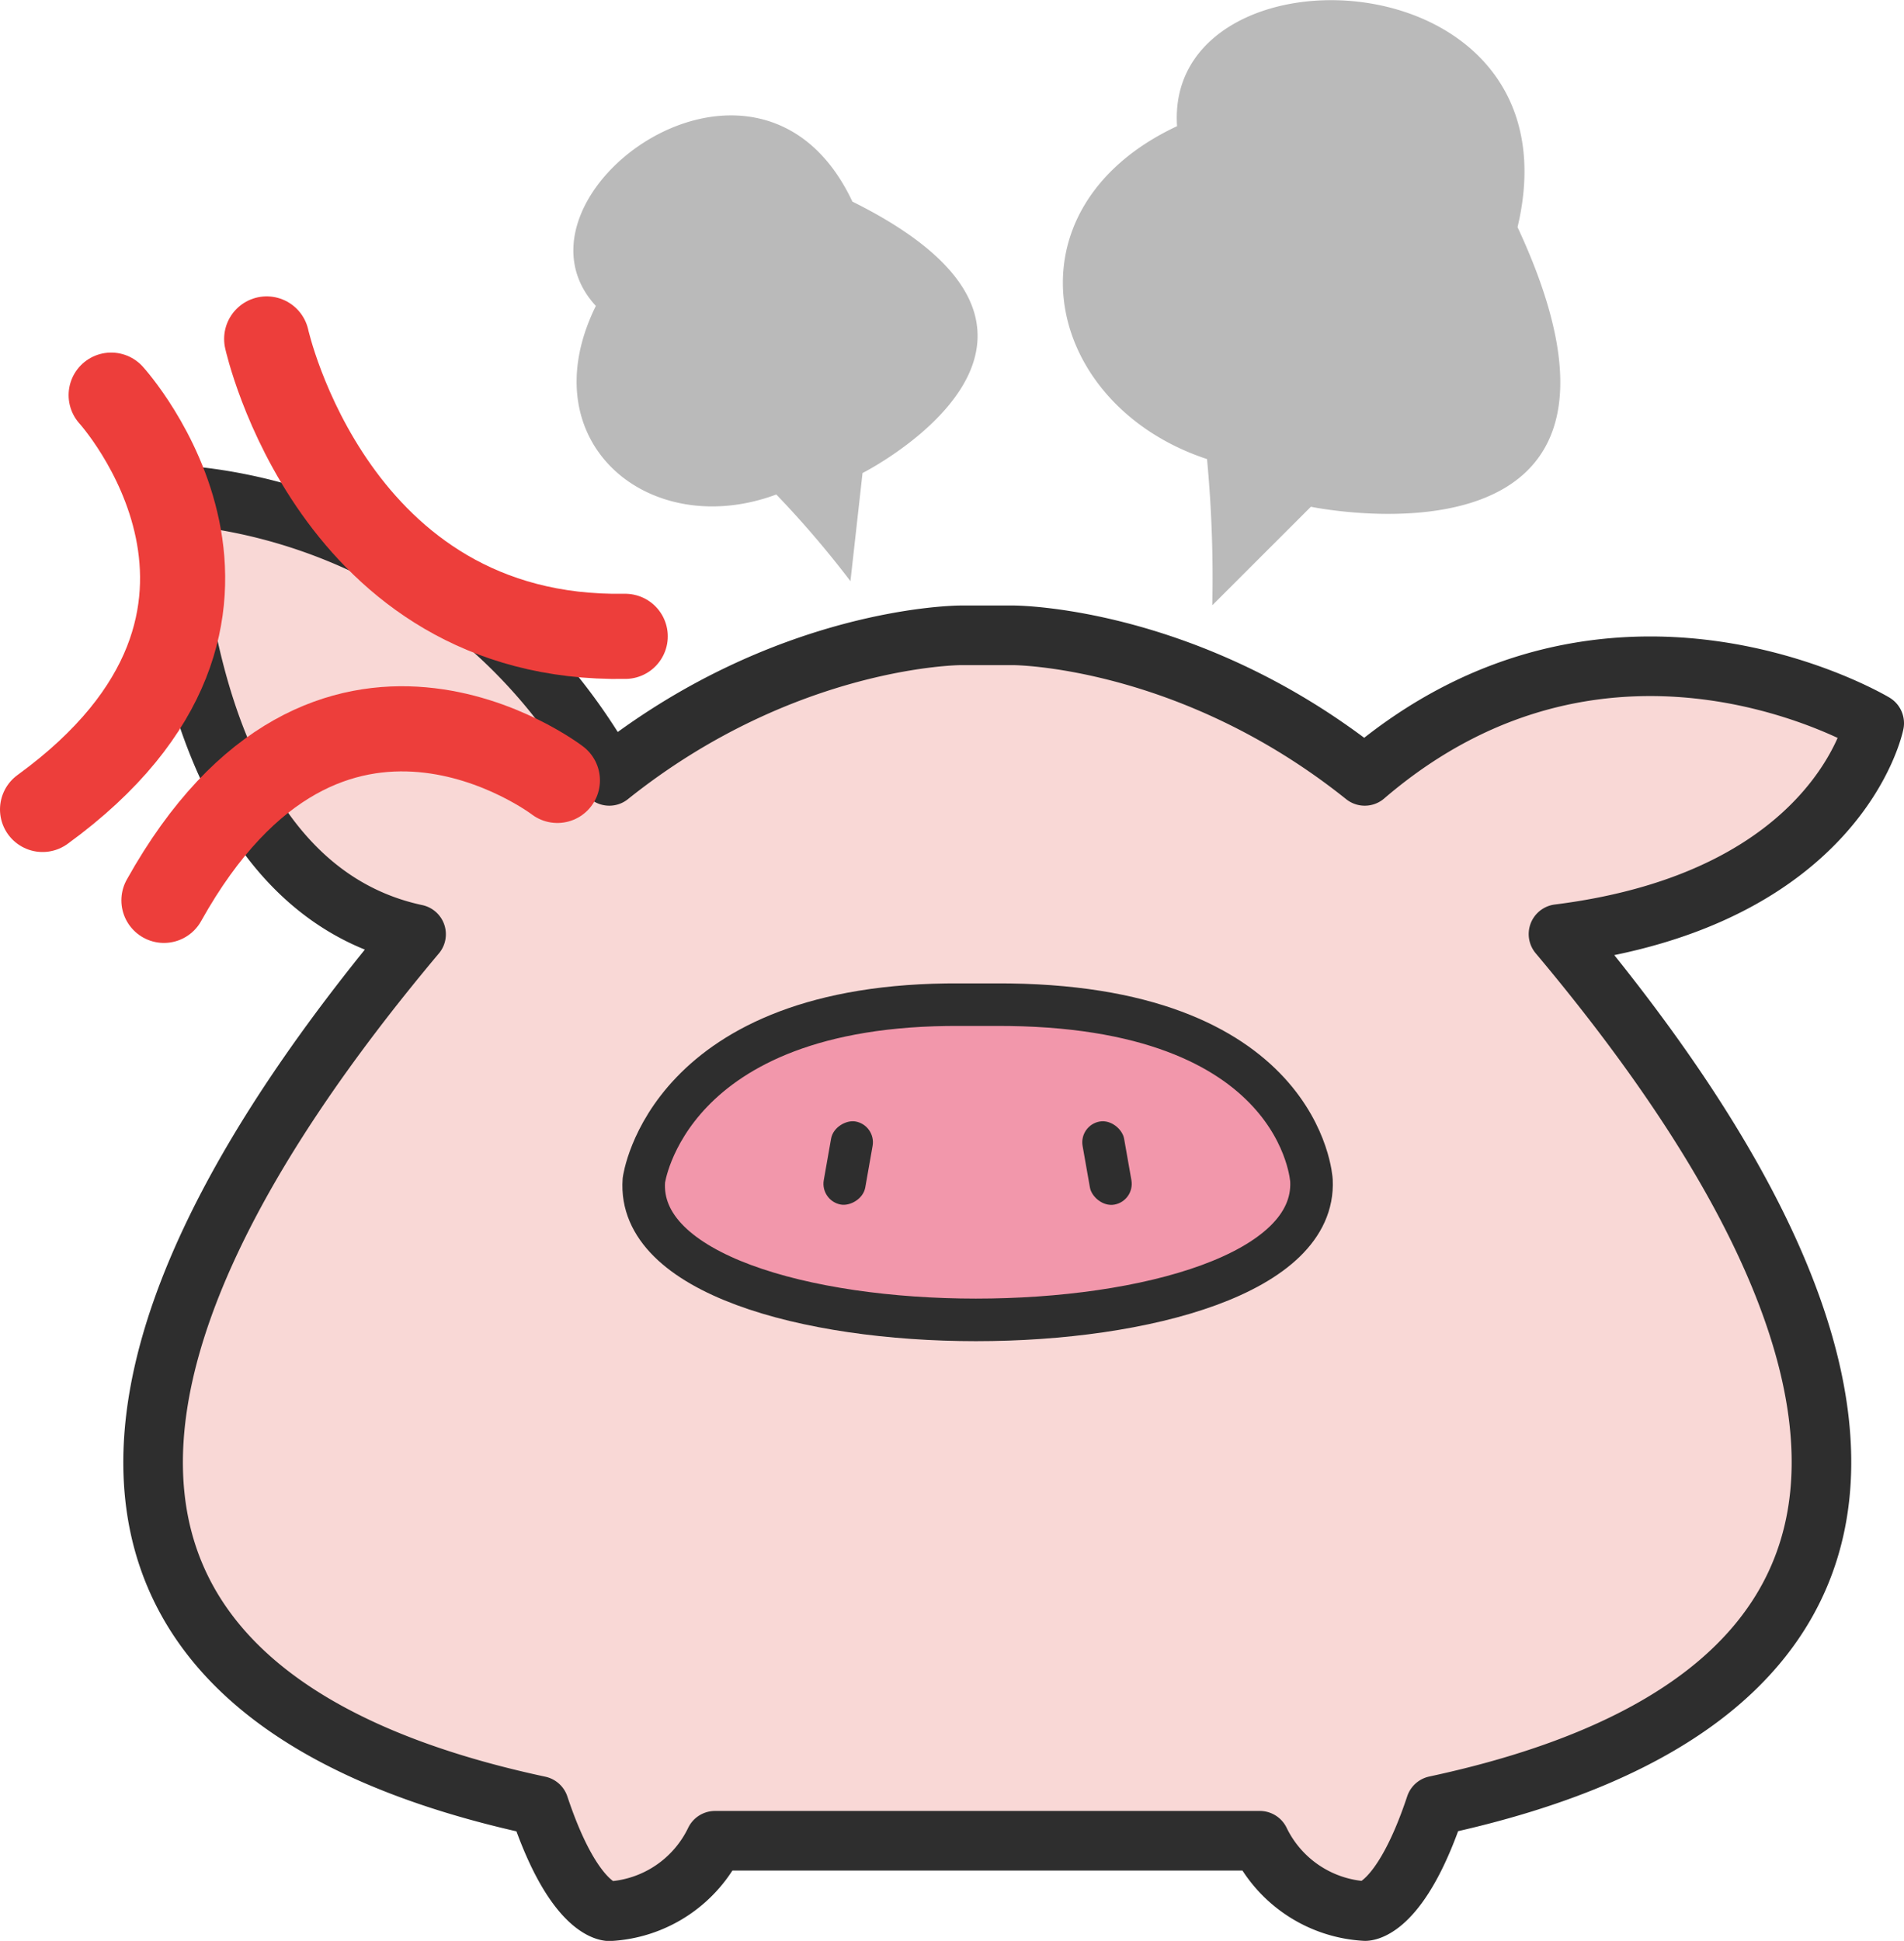 <svg xmlns="http://www.w3.org/2000/svg" viewBox="0 0 223.68 227.96"><defs><style>.cls-1{fill:#f9d8d6;stroke-width:7px;}.cls-1,.cls-2{stroke:#2e2e2e;stroke-linejoin:round;}.cls-2{fill:#f297ab;stroke-width:5px;}.cls-2,.cls-5{stroke-linecap:round;}.cls-3{fill:#2e2e2e;}.cls-4{fill:#bababa;}.cls-5{fill:none;stroke:#ed3e3b;stroke-miterlimit:10;stroke-width:10px;}</style></defs><title>animal_angry</title><g id="レイヤー_2" data-name="レイヤー 2"><g id="_動物_表情パターン" data-name="【動物】表情パターン"><g id="怒った時"><path class="cls-1" d="M220.18,84.94s-31-18.57-59.85,6.19c-20.64-16.51-41.28-16.51-41.28-16.51h-6.19s-20.64,0-41.28,16.51c-18.57-33-51.6-33-51.6-33s0,45.41,28.9,51.6c-43.34,51.6-43.34,90,14.45,102.37,4.12,12.38,8.25,12.38,8.25,12.38A14.65,14.65,0,0,0,84,216.2h64a14.67,14.67,0,0,0,12.39,8.26s4.13,0,8.25-12.38c57.79-12.39,57.79-50.77,14.45-102.37C216.05,105.58,220.18,84.94,220.18,84.94Z"/><path class="cls-2" d="M154.07,138.67S153,117.83,116.92,118h-4.13c-34.47-.2-37.15,20.64-37.15,20.64C74.06,160.48,155.1,160.48,154.07,138.67Z"/><rect class="cls-3" x="94.7" y="134.13" width="9.91" height="4.95" rx="2.48" transform="translate(-52.19 211.02) rotate(-80)"/><rect class="cls-3" x="127.58" y="131.65" width="4.95" height="9.91" rx="2.48" transform="translate(-21.75 24.66) rotate(-10)"/><path class="cls-4" d="M142.42,71.09,154,59.52s43.83,9.12,24.28-32.84c7.68-32.29-41.52-34-40-11.86-20.65,9.67-15.87,32.7,3.52,39.1A149.69,149.69,0,0,1,142.42,71.09Z"/><path class="cls-4" d="M99.91,68.26l1.42-12.7s31.19-15.8-1.19-31.88C89.09.23,58.2,23.14,70,35.93c-7.89,16,6.25,27.7,21.2,22.15A116.86,116.86,0,0,1,99.91,68.26Z"/><path class="cls-5" d="M31.33,39.81s7.81,35.53,42.12,34.93"/><path class="cls-5" d="M13.06,46.41S36.52,72.15,5,95.07"/><path class="cls-5" d="M65.48,91.66S38.61,71.09,19.26,105.75"/></g></g></g></svg>